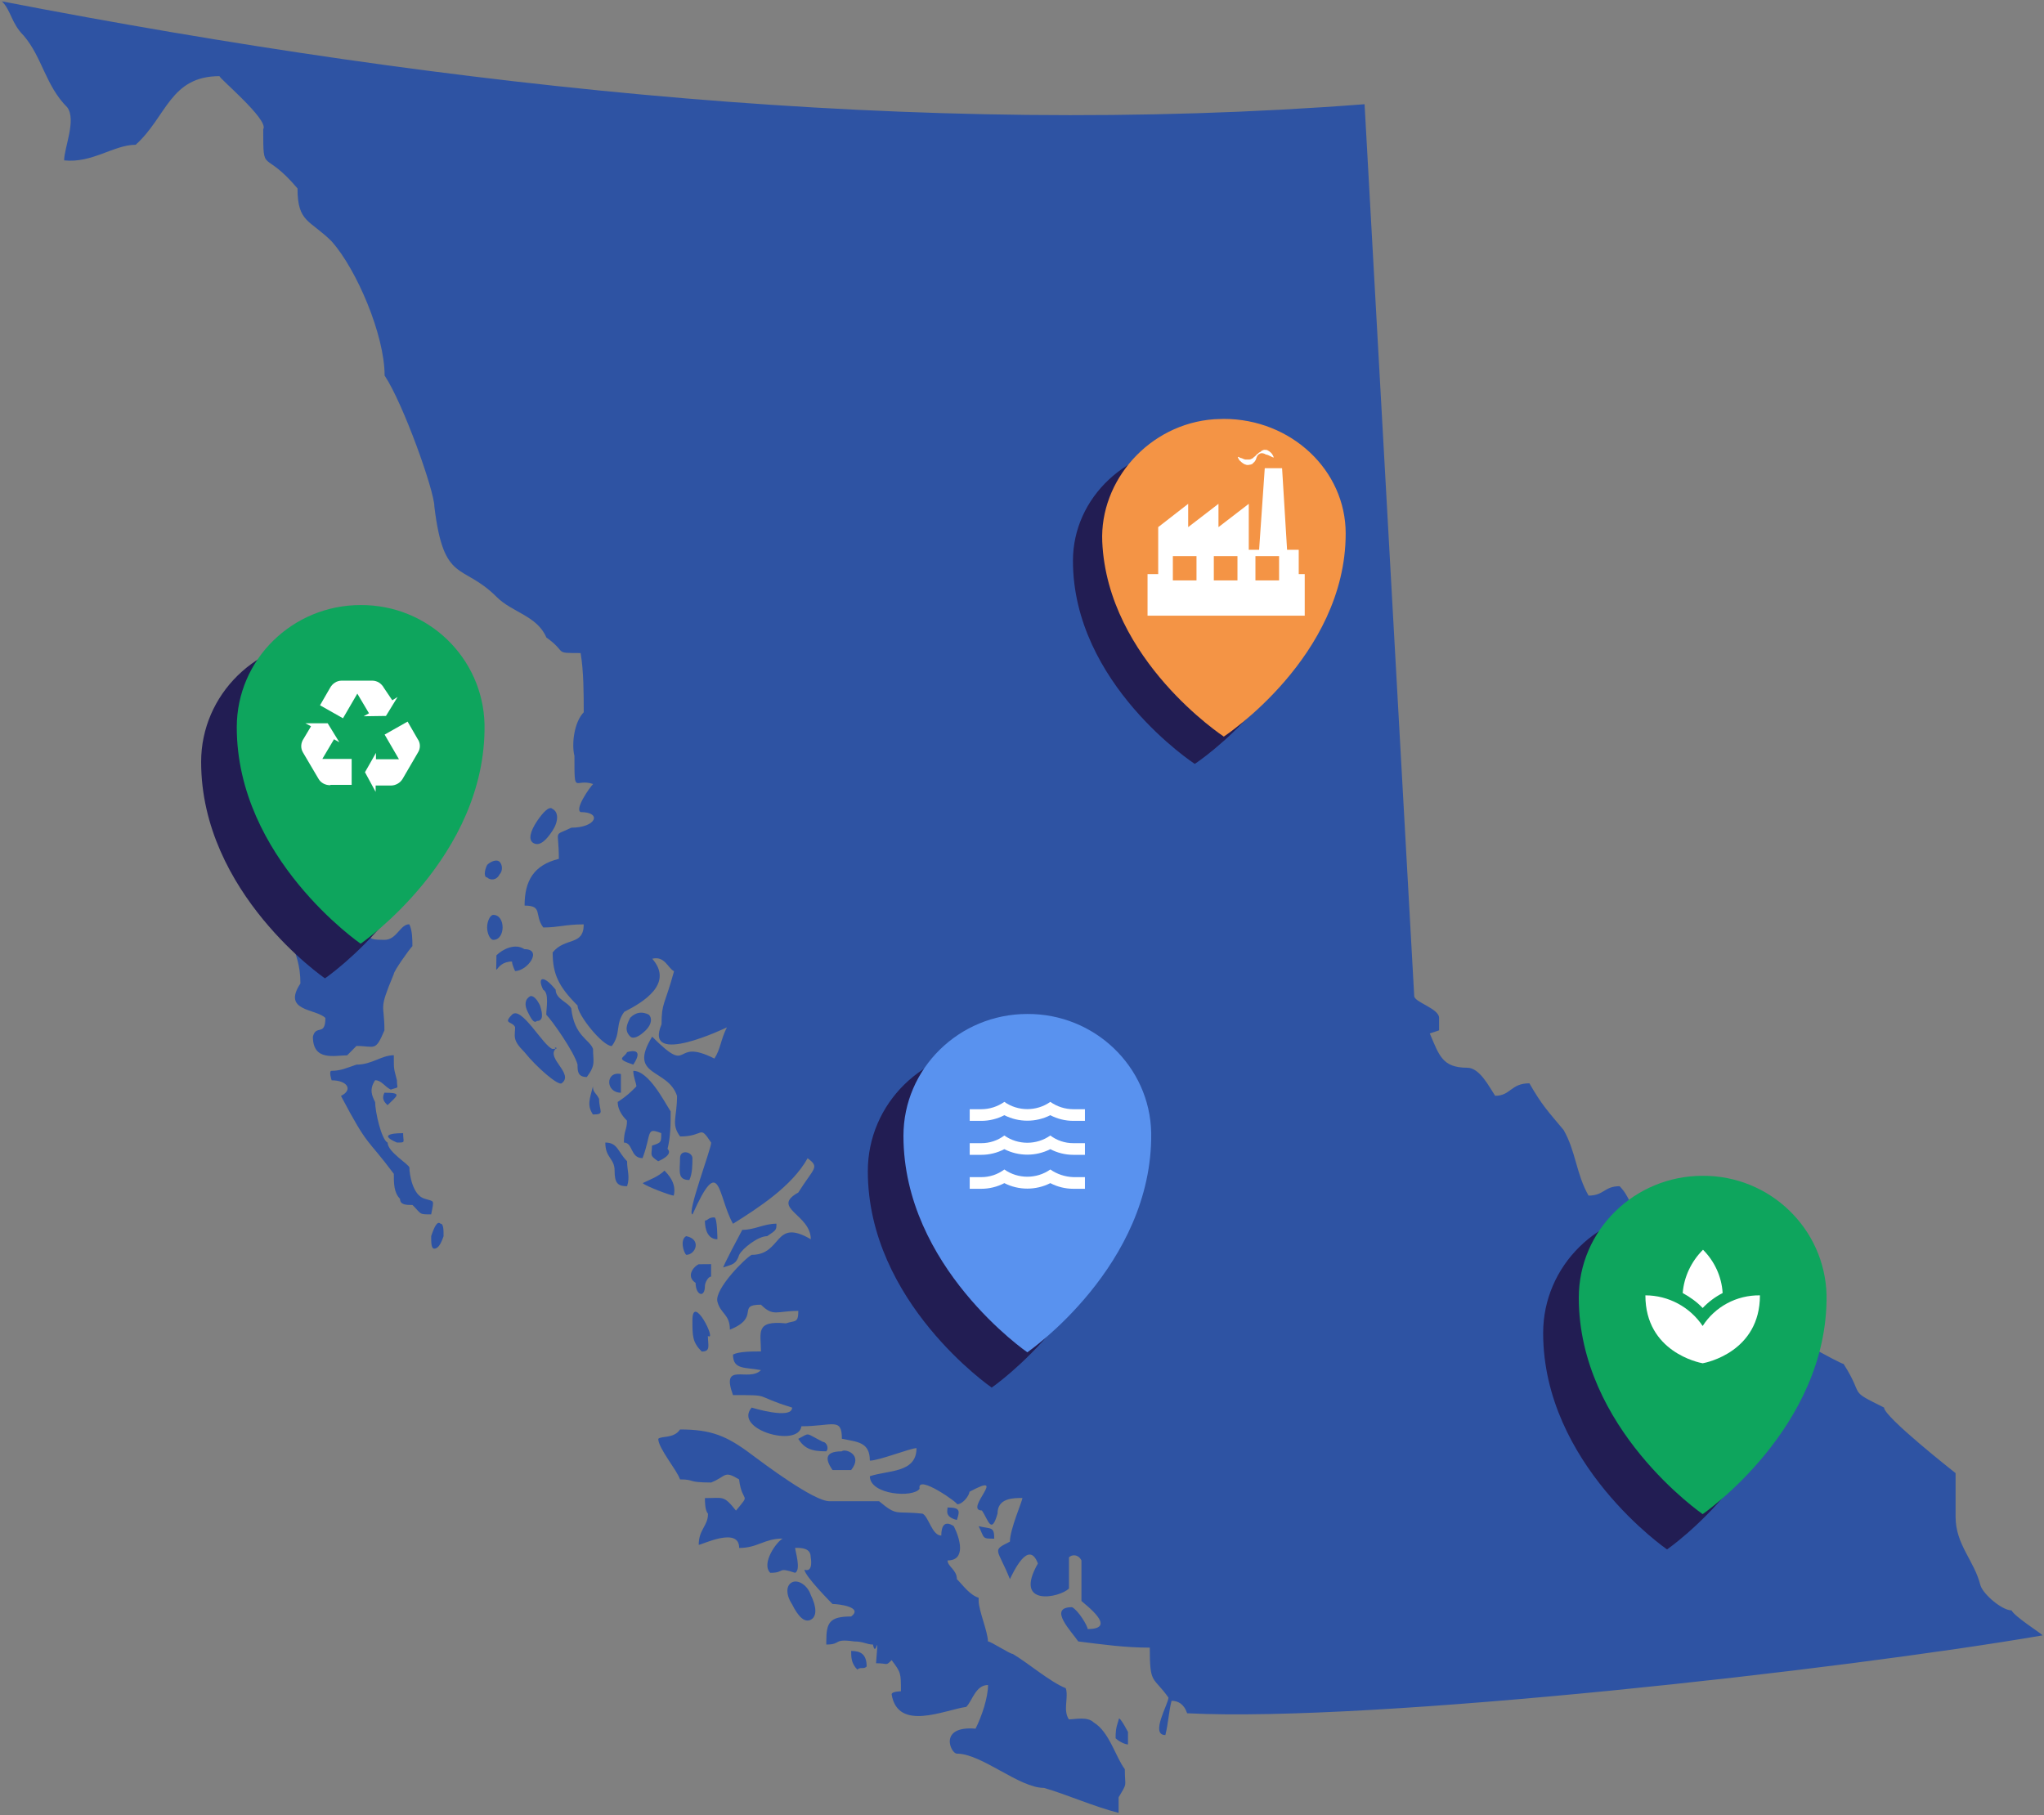 <?xml version="1.0" encoding="utf-8"?>
<!-- Generator: Adobe Illustrator 25.2.1, SVG Export Plug-In . SVG Version: 6.00 Build 0)  -->
<svg version="1.1"
	 id="svg7688" sodipodi:docname="bc.pdf" xmlns:cc="http://creativecommons.org/ns#" xmlns:dc="http://purl.org/dc/elements/1.1/" xmlns:inkscape="http://www.inkscape.org/namespaces/inkscape" xmlns:rdf="http://www.w3.org/1999/02/22-rdf-syntax-ns#" xmlns:sodipodi="http://sodipodi.sourceforge.net/DTD/sodipodi-0.dtd" xmlns:svg="http://www.w3.org/2000/svg"
	 xmlns="http://www.w3.org/2000/svg" xmlns:xlink="http://www.w3.org/1999/xlink" x="0px" y="0px" viewBox="0 0 613.8 545.1"
	 style="enable-background:new 0 0 613.8 545.1;" xml:space="preserve">
<rect x="0" y="0" width="613.8" height="545.1" fill="#808080" stroke="none"/>
<style type="text/css">
	.st0{fill:#2E53A3;}
	.st1{fill:#221D53;}
	.st2{fill:#5992EF;}
	.st3{fill:#FFFFFF;}
	.st4{fill:#0EA55D;}
	.st5{fill:#F49445;}
</style>
<sodipodi:namedview  bordercolor="#666666" borderopacity="1" gridtolerance="10" guidetolerance="10" id="namedview7690" inkscape:current-layer="g7696" inkscape:cx="306.89374" inkscape:cy="272.53751" inkscape:pageopacity="0" inkscape:pageshadow="2" inkscape:window-height="480" inkscape:window-maximized="0" inkscape:window-width="640" inkscape:window-x="640" inkscape:window-y="118" inkscape:zoom="0.53387147" objecttolerance="10" pagecolor="#ffffff" showgrid="false">
	</sodipodi:namedview>
<g id="g7696" transform="matrix(1.25,0,0,-1.25,0,545.075)" inkscape:groupmode="layer" inkscape:label="bc">
	<g id="g7698" transform="scale(0.24,0.24)">
		<path id="path7700" class="st0" d="M1415.6,819.9c0-6.2,24.9-12.5,24.9-21.9v-12.5l-9.3-3.1c9.3-21.8,12.5-34.3,37.4-34.3
			c12.5,0,21.8-18.7,28-28.1c15.6,0,15.6,12.5,34.3,12.5c12.5-21.9,18.7-28.1,34.3-46.8c12.4-21.9,12.4-43.7,24.9-65.6
			c15.6,0,15.6,9.4,31.1,9.4c9.3-9.4,12.5-21.9,18.7-34.3c12.4,0,28-6.2,43.6-6.2c18.7-28.1,90.3-62.4,96.5-99.9
			c0-3.1,62.3-37.5,65.4-37.5c21.8-34.3,3.1-25,40.5-43.7c0-9.4,71.6-65.6,71.6-65.6v-43.7c0-28.1,18.7-43.7,24.9-68.7
			c3.1-9.4,21.8-25,31.1-25c3.1-6.2,28-21.9,31.2-25c-199.3-34.3-669.6-87.4-856.4-78c-3.1,9.4-9.3,12.5-15.6,12.5
			c-3.1-12.5-3.1-21.9-6.2-34.3c-15.6,0,3.1,31.2,3.1,37.5c-15.6,21.9-18.7,12.5-18.7,50c-24.9,0-46.7,3.1-71.6,6.2
			c-6.2,9.4-31.1,34.3-6.2,34.3c6.2-3.1,15.6-18.7,15.6-21.9c31.1,0-3.1,25-6.2,28.1v40.6c-3.1,6.2-9.3,6.2-12.5,3.1
			c0-9.4,0-21.9,0-31.2c-9.3-9.4-56.1-18.7-31.1,25c-9.3,25-24.9-9.4-28-15.6c-12.5,31.2-18.7,28.1,0,37.5
			c0,12.5,12.5,40.6,12.5,43.7c-9.3,0-24.9,0-24.9-15.6c-6.2-21.9-9.3-6.2-15.6,3.1c-18.7,0,28,40.6-12.5,18.7
			c0-3.1-6.2-12.5-12.5-12.5c3.1,0-40.5,31.2-37.4,15.6c-6.2-9.4-49.8-6.2-49.8,12.5c18.7,6.2,46.7,3.1,46.7,28.1
			c-6.2,0-37.4-12.5-46.7-12.5c0,18.7-12.5,18.7-28,21.9c0,21.9-9.3,12.5-40.5,12.5c-3.1-21.9-68.5-3.1-49.8,18.7
			c0,0,40.5-12.5,40.5,0c-40.5,12.5-18.7,12.5-59.2,12.5c-12.5,34.3,15.6,12.5,28,25c-15.6,3.1-28,0-28,15.6
			c6.2,3.1,18.7,3.1,28,3.1c0,18.7-6.2,31.2,24.9,28.1c9.3,3.1,12.5,0,12.5,12.5c-21.8,0-24.9-6.2-37.4,6.2c-24.9,0,0-12.5-31.1-25
			c0,15.6-9.3,15.6-12.5,28.1c-3.1,12.5,28,43.7,34.3,46.8c31.1,0,21.8,37.5,59.2,15.6c0,25-40.5,31.2-12.5,46.8
			c15.6,25,21.8,25,9.3,34.3c-15.6-28.1-49.8-50-74.7-65.6c-15.6,28.1-12.5,71.8-40.5,9.4c-6.2,0,18.7,65.6,18.7,71.8
			c-12.5,18.7-6.2,6.2-31.1,6.2c-9.3,12.5-3.1,18.7-3.1,40.6c-9.3,28.1-49.8,18.7-24.9,59.3c40.5-40.6,18.7,0,62.3-21.9
			c6.2,9.4,6.2,18.7,12.5,31.2c0,0-84.1-40.6-65.4,3.1c0,21.9,3.1,18.7,12.5,53.1c-6.2,3.1-9.3,15.6-21.8,12.5
			c21.8-25-9.3-43.7-28-53.1c-9.3-12.5-3.1-21.9-12.5-34.3c-9.3,0-34.3,31.2-34.3,40.6c-18.7,18.7-24.9,31.2-24.9,53.1
			c12.5,15.6,31.1,6.2,31.1,28.1c-18.7,0-24.9-3.1-40.5-3.1c-9.3,12.5,0,21.9-18.7,21.9c0,25,9.3,40.6,34.3,46.8
			c0,31.2-6.2,21.9,12.5,31.2c24.9,0,31.1,15.6,9.3,15.6c-6.2,3.1,9.3,25,12.5,28.1c-18.7,6.3-18.7-12.5-18.7,28.1
			c-3.1,12.5,0,34.3,9.3,43.7c0,18.7,0,40.6-3.1,59.3c-28,0-12.5,0-34.3,15.6c-9.3,21.8-34.3,25-49.8,40.6
			c-34.3,34.3-52.9,12.5-62.3,90.5c0,15.6-31.1,103-49.8,131.1c0,40.6-28,106.1-52.9,134.2c-21.8,21.8-34.3,18.7-34.3,53.1
			c-34.3,40.6-34.3,12.5-34.3,59.3c6.2,9.4-46.7,53.1-43.6,53.1c-49.8,0-52.9-40.6-84.1-68.7c-21.8,0-43.6-18.7-71.6-15.6
			c0,12.5,12.5,40.6,3.1,53.1c-21.8,21.8-24.9,49.9-43.6,71.8c-12.5,12.5-12.5,25-21.8,34.3c451.6-87.4,918.7-137.4,1364-103
			L1415.6,819.9L1415.6,819.9z M300.7,832.4c0,37.5-18.7,37.5-3.1,78.1c12.5,0,21.8-9.4,34.3-9.4c0-25,9.3-9.4,28-9.4
			c15.6-12.5,3.1-15.6,24.9-15.6c12.5,0,15.6,15.6,24.9,15.6c3.1-6.2,3.1-15.6,3.1-21.9c-3.1-3.1-18.7-25-18.7-28.1
			c-15.6-37.5-9.3-28.1-9.3-56.2c-9.3-21.9-9.3-15.6-28-15.6c-3.1-3.1-6.2-6.2-9.3-9.4c-12.5,0-34.3-6.2-34.3,18.7
			c3.1,12.5,12.5,0,12.5,18.7C316.3,807.4,282.1,804.3,300.7,832.4L300.7,832.4L300.7,832.4z M331.9,745c9.3,0,15.6,3.1,24.9,6.2
			c15.6,0,24.9,9.4,37.4,9.4c0-15.6,0-12.5,3.1-25c0-9.4,3.1-6.2-6.2-9.4c-6.2,3.1-9.3,9.4-15.6,9.4c-6.2-9.4-3.1-15.6,0-21.9
			c0-9.4,6.2-37.5,12.5-40.6c0-9.4,21.8-21.9,21.8-25c0-6.2,3.1-28.1,15.6-31.2c9.3-3.1,9.3,0,6.2-15.6c-12.5,0-9.3,0-18.7,9.4
			c-6.2,0-12.5,0-12.5,6.2c-6.2,6.2-6.2,15.6-6.2,25c-28,37.5-24.9,25-52.9,78c12.5,6.2,6.2,15.6-9.3,15.6
			C331.9,735.6,328.8,745,331.9,745L331.9,745L331.9,745z M384.8,723.1c-3.1-6.2,0-9.4,3.1-12.5C397.3,720,403.5,723.1,384.8,723.1
			L384.8,723.1z M403.5,682.6c-3.1,0-28,0-6.2-9.4C406.6,673.2,403.5,673.2,403.5,682.6L403.5,682.6z M515.6,844.9
			c12.5,0,28,21.9,9.3,21.9c-9.3,6.2-21.8,0-28-6.2c0-28.1-3.1-6.2,15.6-6.2C512.5,851.1,515.6,844.9,515.6,844.9 M546.8,801.2
			c0,6.2,3.1,21.9-3.1,25c-6.2,12.5,0,15.6,12.5,0c0-9.4,12.5-12.5,15.6-18.7c3.1-28.1,18.7-31.2,21.8-40.6
			c0-12.5,3.1-15.6-6.2-28.1c-9.3,0-9.3,6.2-9.3,12.5C574.8,763.7,553,794.9,546.8,801.2L546.8,801.2L546.8,801.2z M593.5,729.4
			c0-6.2,3.1-6.2,6.2-12.5c0-12.5,6.2-15.6-6.2-15.6C587.3,710.7,590.4,716.9,593.5,729.4L593.5,729.4z M627.7,763.7
			c-3.1-6.2-12.5-6.2,6.2-12.5C646.4,770,627.7,763.7,627.7,763.7L627.7,763.7z M621.5,723.1v18.7
			C605.9,745,605.9,723.1,621.5,723.1L621.5,723.1z M605.9,673.2c0-15.6,9.3-15.6,9.3-28.1l0,0c0-12.5,3.1-15.6,12.5-15.6
			c3.1,9.4,0,15.6,0,25C618.4,663.8,618.4,673.2,605.9,673.2L605.9,673.2L605.9,673.2z M668.2,666.9c3.1,12.5,3.1,25,3.1,37.5
			c-6.2,9.4-21.8,40.6-37.4,40.6c0-6.2,3.1-12.5,3.1-15.6c-6.2-6.2-9.3-9.4-18.7-15.6c0-6.2,3.1-12.5,9.3-18.7
			c0-9.4-3.1-9.4-3.1-21.9c9.3,0,6.2-15.6,18.7-15.6c9.3,25,3.1,31.2,18.7,25c0-9.4,0-9.4-9.3-12.5c0-9.4-3.1-9.4,6.2-15.6
			C658.9,654.5,674.5,660.7,668.2,666.9L668.2,666.9L668.2,666.9z M680.7,657.6c0-12.5-3.1-21.9,9.3-21.9c3.1,6.2,3.1,15.6,3.1,21.9
			C693.1,663.8,680.7,666.9,680.7,657.6L680.7,657.6L680.7,657.6z M665.1,645.1c-6.2-6.2-15.6-9.4-21.8-12.5
			c3.1-3.1,28-12.5,31.1-12.5C677.6,632.6,668.2,642,665.1,645.1L665.1,645.1z M705.6,595.1c0-9.4,3.1-18.7,12.5-18.7
			c0,0,0,21.9-3.1,21.9C708.7,598.3,708.7,595.1,705.6,595.1L705.6,595.1L705.6,595.1z M686.9,579.5c-6.2-3.1-3.1-15.6,0-18.7
			C696.3,560.8,702.5,576.4,686.9,579.5L686.9,579.5z M743,585.8c0,0-21.8-40.6-18.7-37.5c9.3,3.1,12.5,3.1,15.6,12.5
			c3.1,6.2,18.7,18.7,28,18.7c9.3,6.2,9.3,6.2,9.3,12.5C764.8,592,755.4,585.8,743,585.8L743,585.8z M699.4,551.4
			c-6.2-3.1-12.5-12.5-3.1-18.7c0-12.5,9.3-15.6,9.3-3.1c0,3.1,3.1,9.4,6.2,9.4c0,3.1,0,9.4,0,12.5
			C708.7,551.4,705.6,551.4,699.4,551.4L699.4,551.4L699.4,551.4z M693.1,495.2c0-15.6,0-21.9,9.3-31.2c9.3,0,6.2,6.2,6.2,15.6
			C718.1,473.4,693.1,523.3,693.1,495.2L693.1,495.2z M823.9,373.5c-18.7,9.4-12.5,9.4-24.9,3.1c6.2-9.4,12.5-12.5,28-12.5
			C830.2,367.2,827.1,373.5,823.9,373.5L823.9,373.5L823.9,373.5z M842.6,364.1c-18.7,0-15.6-9.4-9.3-18.7c3.1,0,12.5,0,18.7,0
			C864.4,361,845.7,367.2,842.6,364.1L842.6,364.1z M680.7,386c-6.2-9.4-18.7-6.2-21.8-9.4c0-9.4,18.7-31.2,21.8-40.6
			c15.6,0,6.2-3.1,31.1-3.1c15.6,6.2,12.5,12.5,28,3.1c3.1-25,12.5-12.5-3.1-31.2c-12.5,15.6-12.5,12.5-31.1,12.5
			c0-3.1,0-12.5,3.1-15.6c0-12.5-9.3-15.6-9.3-31.2c3.1,0,40.5,18.7,40.5-3.1c18.7,0,24.9,9.4,43.6,9.4c-6.2-3.1-21.8-25-12.5-34.3
			c15.6,0,6.2,6.2,24.9,0c6.2,3.1,0,21.9,0,25c6.2,0,15.6,0,15.6-9.4c0,0,3.1-15.6-6.2-12.5c0-6.2,28-34.3,28-34.3
			c6.2,0,31.1-3.1,18.7-12.5c-21.8,0-24.9-6.2-24.9-25v-3.1c15.6,0,6.2,6.2,28,3.1c9.3,0,12.5-3.1,18.7-3.1
			c3.1-15.6,6.2,18.7,3.1-18.7c12.5,0,9.3-3.1,15.6,3.1c9.3-12.5,9.3-12.5,9.3-31.2c0,0-9.3,0-9.3-3.1c6.2-37.5,52.9-15.6,74.7-12.5
			c6.2,6.2,9.3,21.9,21.8,21.9c0-12.5-6.2-31.2-12.5-43.7c-37.4,3.1-24.9-25-18.7-25c24.9,0,62.3-34.3,87.2-34.3
			c21.8-6.2,49.8-18.7,74.7-25c0,3.1,0,9.4,0,15.6c9.3,15.6,6.2,9.4,6.2,28.1c-9.3,12.5-15.6,37.5-31.1,46.8
			c-6.2,6.2-18.7,3.1-24.9,3.1c-6.2,9.4,0,21.9-3.1,31.2c-15.6,6.2-37.4,25-53,34.3c-3.1,0-21.8,12.5-24.9,12.5
			c0,9.4-9.3,31.2-9.3,40.6v3.1c-9.3,3.1-15.6,12.5-21.8,18.7c0,9.4-9.3,12.5-9.3,18.7c18.7,0,12.5,21.9,6.2,34.3
			c-9.3,6.2-12.5,0-12.5-9.4c-9.3,0-12.5,18.7-18.7,21.9c-28,3.1-24.9-3.1-43.6,12.5c-15.6,0-34.3,0-49.8,0
			c-15.6,0-65.4,37.5-77.9,46.8C727.4,379.7,711.8,386,680.7,386L680.7,386L680.7,386z M1119.8,95.6c-3.1-9.4-3.1-12.5-3.1-18.7
			c3.1-3.1,9.3-6.2,12.4-6.2c0,3.1,0,9.4,0,12.5C1132.3,76.9,1119.8,101.9,1119.8,95.6L1119.8,95.6z M979.6,289.2
			c6.2-12.5,3.1-12.5,15.6-12.5C995.2,289.2,992.1,286.1,979.6,289.2L979.6,289.2z M948.5,307.9c0-3.1-3.1-9.4,9.3-12.5
			C961,304.8,961,307.9,948.5,307.9L948.5,307.9z M852,164.3c0-6.2,0-12.5,6.2-18.7c3.1,3.1,6.2,0,9.3,3.1
			C867.5,161.2,861.3,164.3,852,164.3L852,164.3z M649.5,801.2c-6.2,3.1-12.5,3.1-18.7-3.1c-3.1-6.2-6.2-12.5,0-18.7
			c3.1-3.1,9.3,0,15.6,6.2C652.7,791.8,652.7,798.1,649.5,801.2L649.5,801.2L649.5,801.2z M531.2,819.9c3.1,0,6.2-3.1,9.3-9.4
			c3.1-9.4,3.1-15.6-3.1-15.6c-3.1-3.1-6.2,3.1-9.3,9.4C525,810.6,525,816.8,531.2,819.9L531.2,819.9z M512.5,801.2
			c9.3,9.4,31.1-31.2,40.5-34.3c9.3,0,0,3.1,3.1,0c-9.3-9.4,18.7-25,6.2-34.3c-3.1-3.1-24.9,15.6-37.4,31.2
			c-12.5,12.5-9.3,15.6-9.3,25C512.5,794.9,503.2,791.8,512.5,801.2L512.5,801.2z M493.8,901.1c6.2,0,9.3-6.2,9.3-12.5
			c0-6.2-3.1-12.5-9.3-12.5c-3.1,0-6.2,6.2-6.2,12.5C487.6,894.8,490.7,901.1,493.8,901.1L493.8,901.1z M500.1,954.2
			c3.1-3.1,3.1-9.4,0-12.5c-3.1-6.2-9.3-6.2-12.5-3.1c-3.1,0-3.1,6.2,0,12.5C490.7,954.2,496.9,957.3,500.1,954.2L500.1,954.2z
			 M553,1007.2c-3.1,3.1-9.3-3.1-15.6-12.5c-6.2-9.4-9.3-18.7-3.1-21.9c6.2-3.1,12.5,3.1,18.7,12.5
			C559.2,994.8,559.2,1004.1,553,1007.2L553,1007.2z M792.8,233c6.2,3.1,15.6-3.1,18.7-12.5c6.2-12.5,6.2-21.9,0-25
			s-12.5,3.1-18.7,15.6C786.6,220.5,786.6,229.9,792.8,233L792.8,233z M440.9,592c3.1,0,3.1-6.2,3.1-12.5
			c-3.1-9.4-6.2-12.5-9.3-12.5c-3.1,0-3.1,6.2-3.1,12.5C434.7,588.9,437.8,595.1,440.9,592L440.9,592z"/>
	</g>
</g>
<path id="Path_107-3" class="st1" d="M297.8,315c-20.5,0-37.2,16.4-37.2,36.7l0,0c0,39.4,37.2,65,37.2,65l0,0c0,0,37.7-26,37.2-65.9
	C334.5,330.9,318,315,297.8,315L297.8,315z"/>
<path id="Path_107-4" class="st2" d="M308.5,304.5c-20.5,0-37.2,16.4-37.2,36.6l0,0c0,39.4,37.2,65,37.2,65l0,0
	c0,0,37.7-26,37.2-65.9C345.3,320.3,328.7,304.4,308.5,304.5z"/>
<path class="st3" d="M322.3,343.3h3.5v3.5h-3.5c-2.4,0-4.8-0.6-6.9-1.7c-4.3,2.2-9.5,2.2-13.8,0c-2.1,1.1-4.5,1.7-6.9,1.7h-3.5v-3.5
	h3.5c2.5,0,4.9-0.8,6.9-2.3c4.1,2.9,9.7,2.9,13.8,0C317.4,342.5,319.8,343.3,322.3,343.3 M322.3,333.1h3.5v3.5h-3.5
	c-2.4,0-4.8-0.6-6.9-1.7c-4.3,2.2-9.5,2.2-13.8,0c-2.1,1.1-4.5,1.7-6.9,1.7h-3.5v-3.5h3.5c2.5,0,4.9-0.8,6.9-2.2
	c4.1,2.9,9.7,2.9,13.8,0C317.4,332.3,319.8,333.1,322.3,333.1 M322.3,353.5h3.5v3.5h-3.5c-2.4,0-4.8-0.6-6.9-1.7
	c-4.3,2.2-9.5,2.2-13.8,0c-2.1,1.1-4.5,1.7-6.9,1.7h-3.5v-3.5h3.5c2.5,0,4.9-0.8,6.9-2.3c4.1,2.9,9.7,2.9,13.8,0
	C317.4,352.6,319.8,353.4,322.3,353.5L322.3,353.5z"/>
<path id="Path_107_1_" class="st1" d="M500.6,363.7c-20.5,0-37.2,16.4-37.2,36.6l0,0l0,0c0,39.4,37.2,65,37.2,65l0,0
	c0,0,37.7-26,37.1-65.9C537.3,379.5,520.8,363.6,500.6,363.7z"/>
<path id="Path_107-2_1_" class="st4" d="M511.3,353.1c-20.5,0-37.2,16.4-37.2,36.6l0,0c0,39.4,37.2,65,37.2,65l0,0
	c0,0,37.7-26,37.2-65.8C548,369,531.5,353,511.3,353.1z"/>
<path class="st3" d="M517.3,388.3c-0.3-4.9-2.4-9.5-5.9-13c-3.5,3.5-5.7,8.1-6.1,13c2.2,1.2,4.3,2.7,6,4.5
	C513,391,515,389.5,517.3,388.3 M511.3,398.2c-3.8-5.7-10.3-9.2-17.2-9.2c0,17,16.1,20.2,17.2,20.4c1.2-0.2,17.2-3.5,17.2-20.4
	C521.5,388.9,515,392.4,511.3,398.2z"/>
<path id="Path_107_2_" class="st1" d="M97.6,192.2c-20.5,0-37.2,16.4-37.2,36.6l0,0c0,39.4,37.1,65,37.2,65l0,0
	c0,0,37.8-26,37.2-65.9C134.3,208.1,117.8,192.2,97.6,192.2z"/>
<path id="Path_107-2_2_" class="st4" d="M108.3,181.7c-20.5,0-37.2,16.4-37.2,36.7l0,0c0,39.4,37.2,65,37.2,65l0,0
	c0,0,37.8-26,37.2-65.9C145,197.5,128.5,181.6,108.3,181.7z"/>
<path class="st3" d="M109.6,231.9l3.3-5.8v1.9h6.9l-4.3-7.4l6.9-3.9l3,5.2l0,0c0.9,1.2,0.9,2.9,0.1,4.1l-4.6,7.9
	c-0.7,1.2-2.1,2-3.5,2h-4.6v1.9L109.6,231.9z M99.1,235.8c-1.4,0-2.8-0.7-3.5-2L91,226c-0.8-1.3-0.7-2.9,0.2-4.2l0,0l2.2-3.7
	l-1.7-0.9h6.7l3.5,5.7l-1.6-0.9l-3.5,5.9h8.8v7.8h-6.3L99.1,235.8z M96.1,211.8l3-5.2l0,0c0.7-1.3,2-2.2,3.5-2.2h9.2
	c1.5,0,2.8,0.9,3.5,2.2l0,0l2.5,3.7l1.6-1l-3.5,5.7l-6.7,0.1l1.6-0.9l-3.5-5.9l-4.3,7.4L96.1,211.8z"/>
<g id="Group_64">
	<path id="Path_107_3_" class="st1" d="M358.8,134c-20.2,0-36.6,15.4-36.6,34.4l0,0l0,0c0,37,36.5,61,36.6,61l0,0
		c0,0,37.1-24.4,36.6-61.9C394.9,148.9,378.7,134,358.8,134z"/>
	<path id="Path_5952" class="st5" d="M364.6,125.9c-19.5,1.4-34.4,18.4-33.6,36.8c1.6,35.6,36.5,58.5,36.5,58.5l0,0
		c0,0,36.6-24,36.6-61c0-19-16.4-34.4-36.6-34.4C366.5,125.8,365.6,125.9,364.6,125.9z"/>
</g>
<path id="Path_5949_1_" class="st1" d="M322.2,254.8"/>
<path class="st3" d="M372,137.9c-0.2-0.3-0.3-0.6-0.3-0.6l0.1-0.1c0,0,0.2,0.1,0.5,0.2c0.2,0.1,0.3,0.2,0.6,0.2
	c0.2,0.1,0.4,0.2,0.7,0.3c0.1,0,0.2,0.1,0.4,0.1c0.1,0,0.1,0,0.2,0s0.1,0,0.2,0c0.3,0,0.5,0,0.8,0c0.1,0,0.3-0.1,0.4-0.1
	c0.1-0.1,0.3-0.1,0.4-0.2c0.1,0,0.1-0.1,0.2-0.1s0.1-0.1,0.2-0.2l0.5-0.4l0,0l0,0l0,0l0,0l0,0l0.1-0.1l0.1-0.1l0.2-0.2
	c0.1-0.2,0.3-0.3,0.5-0.4c0.1-0.2,0.3-0.3,0.5-0.4c0.2-0.1,0.4-0.2,0.5-0.4c0.4-0.2,0.8-0.4,1.2-0.3c0.1,0,0.2,0,0.3,0
	c0.1,0,0.2,0.1,0.3,0.1c0.2,0.1,0.3,0.2,0.5,0.3c0.3,0.2,0.5,0.4,0.7,0.6c0.2,0.2,0.3,0.4,0.4,0.6c0.1,0.2,0.2,0.3,0.2,0.4
	c0,0.1,0.1,0.2,0.1,0.2l-0.1,0.1c0,0-0.2-0.1-0.5-0.2c-0.2-0.1-0.3-0.2-0.6-0.3c-0.2-0.1-0.4-0.2-0.7-0.3c-0.1,0-0.2-0.1-0.4-0.1
	c-0.1,0-0.1,0-0.2-0.1c-0.1,0-0.1,0-0.2-0.1c-0.3-0.1-0.5-0.2-0.9-0.2c-0.2,0-0.3,0-0.5,0.1s-0.3,0.2-0.5,0.3
	c-0.1,0.1-0.3,0.3-0.4,0.5l-0.1,0.3l-0.1,0.1v0.1l0,0l0,0l0,0l0,0l0,0l-0.2,0.6c-0.1,0.2-0.3,0.4-0.4,0.6c-0.2,0.2-0.4,0.3-0.5,0.5
	c-0.2,0.2-0.4,0.2-0.6,0.3c-0.5,0.1-0.9,0.2-1.3,0.1c-0.2-0.1-0.4-0.1-0.6-0.2c-0.2-0.1-0.3-0.2-0.5-0.3c-0.3-0.2-0.5-0.4-0.7-0.6
	C372.2,138.3,372.1,138.1,372,137.9z"/>
<polyline class="st3" points="344.6,184.9 344.6,172.4 347.8,172.4 347.8,158.3 356.8,151.3 356.8,158.3 365.9,151.3 365.9,158.3 
	375,151.3 375,165.1 378.1,165.1 379.8,140.6 385,140.6 386.5,165.1 390,165.1 390,172.4 391.8,172.4 391.8,172.4 391.8,172.4 
	391.8,184.9 "/>
<rect x="352.2" y="167" class="st5" width="7.1" height="7.3"/>
<rect x="364.5" y="167" class="st5" width="7.1" height="7.3"/>
<rect x="377" y="167" class="st5" width="7.1" height="7.3"/>
</svg>
